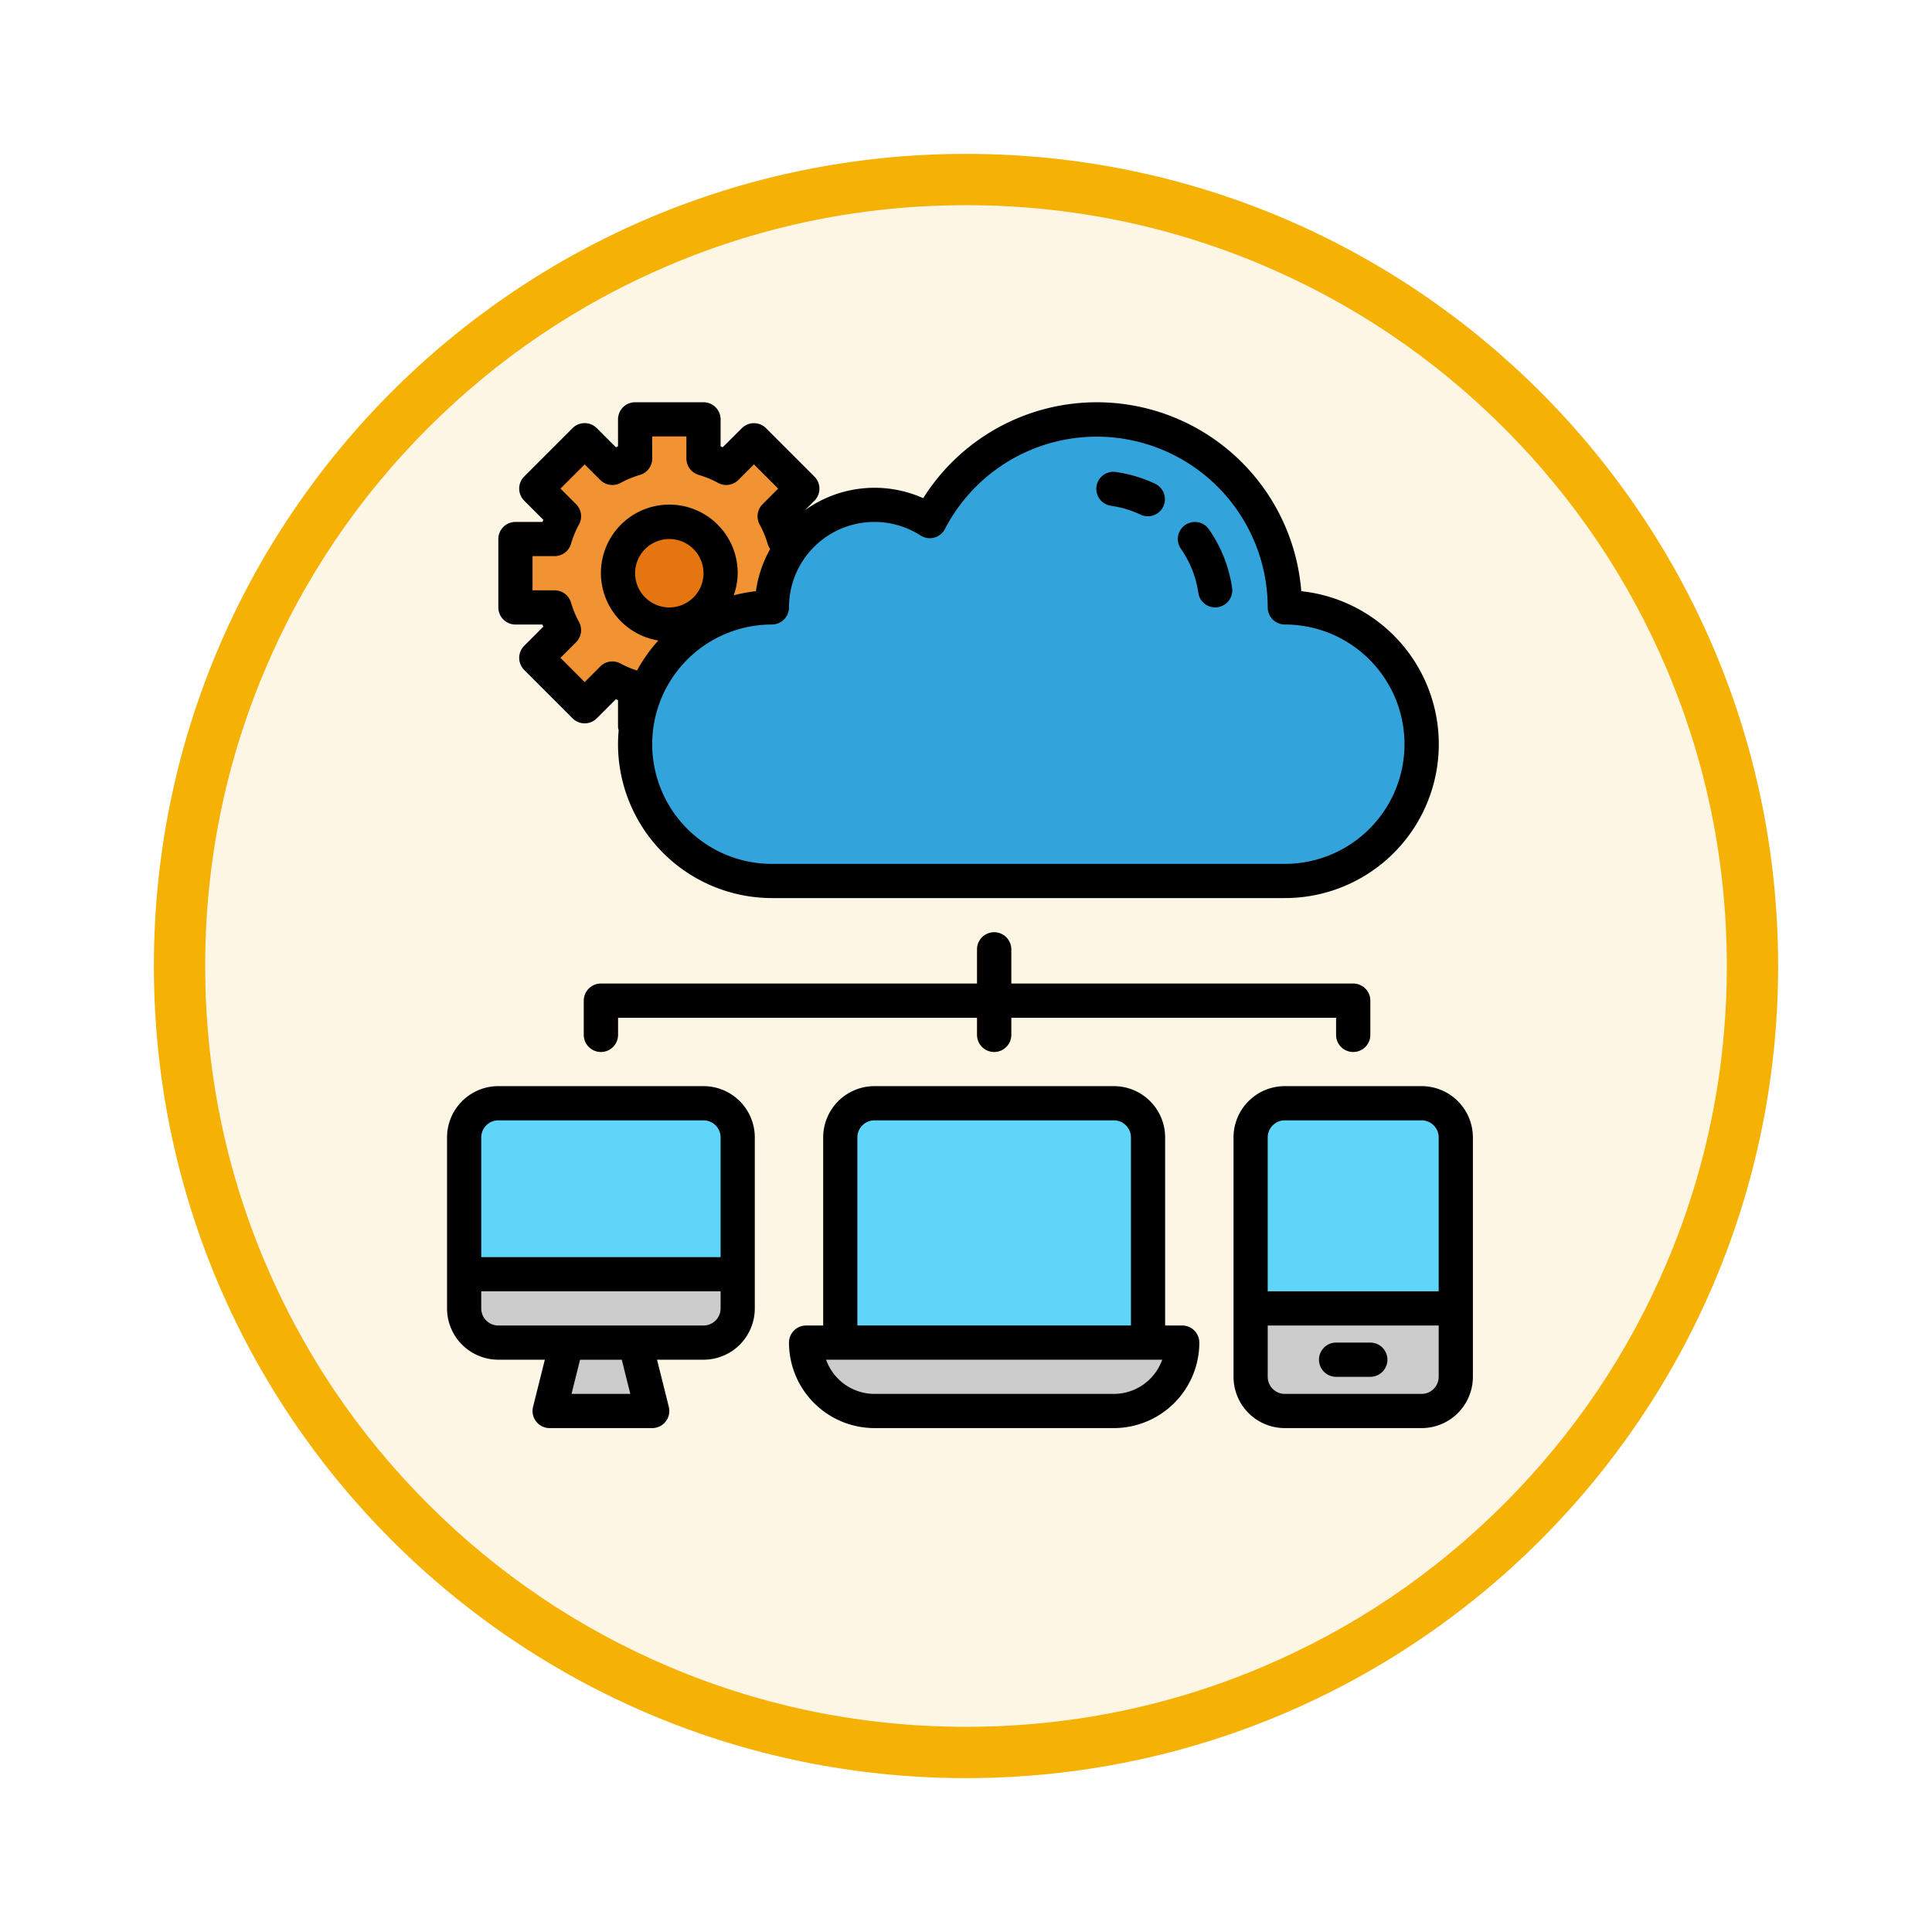 <svg xmlns="http://www.w3.org/2000/svg" xmlns:xlink="http://www.w3.org/1999/xlink" width="113" height="113" viewBox="0 0 113 113">
  <defs>
    <filter id="Trazado_982547" x="0" y="0" width="113" height="113" filterUnits="userSpaceOnUse">
      <feOffset dy="3" input="SourceAlpha"/>
      <feGaussianBlur stdDeviation="3" result="blur"/>
      <feFlood flood-opacity="0.161"/>
      <feComposite operator="in" in2="blur"/>
      <feComposite in="SourceGraphic"/>
    </filter>
  </defs>
  <g id="Grupo_1226630" data-name="Grupo 1226630" transform="translate(-1674.853 -7635.473)">
    <g id="Grupo_1226377" data-name="Grupo 1226377" transform="translate(1683.853 7641.473)">
      <g id="Grupo_1211217" data-name="Grupo 1211217" transform="translate(0)">
        <g id="Grupo_1210736" data-name="Grupo 1210736">
          <g id="Grupo_1210537" data-name="Grupo 1210537">
            <g id="Grupo_1164202" data-name="Grupo 1164202">
              <g id="Grupo_1158168" data-name="Grupo 1158168">
                <g id="Grupo_1152576" data-name="Grupo 1152576">
                  <g id="Grupo_1148633" data-name="Grupo 1148633">
                    <g id="Grupo_1148525" data-name="Grupo 1148525">
                      <g transform="matrix(1, 0, 0, 1, -9, -6)" filter="url(#Trazado_982547)">
                        <g id="Trazado_982547-2" data-name="Trazado 982547" transform="translate(9 6)" fill="#fdf6e4">
                          <path d="M 47.5 93.5 C 41.289 93.5 35.265 92.284 29.595 89.886 C 24.118 87.569 19.198 84.252 14.973 80.027 C 10.748 75.802 7.431 70.882 5.114 65.405 C 2.716 59.735 1.5 53.711 1.5 47.5 C 1.5 41.289 2.716 35.265 5.114 29.595 C 7.431 24.118 10.748 19.198 14.973 14.973 C 19.198 10.748 24.118 7.431 29.595 5.114 C 35.265 2.716 41.289 1.5 47.5 1.5 C 53.711 1.5 59.735 2.716 65.405 5.114 C 70.882 7.431 75.802 10.748 80.027 14.973 C 84.252 19.198 87.569 24.118 89.886 29.595 C 92.284 35.265 93.5 41.289 93.5 47.5 C 93.5 53.711 92.284 59.735 89.886 65.405 C 87.569 70.882 84.252 75.802 80.027 80.027 C 75.802 84.252 70.882 87.569 65.405 89.886 C 59.735 92.284 53.711 93.5 47.5 93.5 Z" stroke="none"/>
                          <path d="M 47.5 3 C 41.491 3 35.664 4.176 30.18 6.496 C 24.881 8.737 20.122 11.946 16.034 16.034 C 11.946 20.122 8.737 24.881 6.496 30.18 C 4.176 35.664 3 41.491 3 47.5 C 3 53.509 4.176 59.336 6.496 64.82 C 8.737 70.119 11.946 74.878 16.034 78.966 C 20.122 83.054 24.881 86.263 30.18 88.504 C 35.664 90.824 41.491 92 47.5 92 C 53.509 92 59.336 90.824 64.82 88.504 C 70.119 86.263 74.878 83.054 78.966 78.966 C 83.054 74.878 86.263 70.119 88.504 64.82 C 90.824 59.336 92 53.509 92 47.5 C 92 41.491 90.824 35.664 88.504 30.18 C 86.263 24.881 83.054 20.122 78.966 16.034 C 74.878 11.946 70.119 8.737 64.82 6.496 C 59.336 4.176 53.509 3 47.5 3 M 47.5 0 C 73.734 0 95 21.266 95 47.5 C 95 73.734 73.734 95 47.5 95 C 21.266 95 0 73.734 0 47.5 C 0 21.266 21.266 0 47.5 0 Z" stroke="none" fill="#f5b104"/>
                        </g>
                      </g>
                    </g>
                  </g>
                </g>
              </g>
            </g>
          </g>
        </g>
      </g>
    </g>
    <g id="configuracion-de-la-nube_1_" data-name="configuracion-de-la-nube (1)" transform="translate(1699 7657)">
      <g id="Flat">
        <path id="Trazado_1058111" data-name="Trazado 1058111" d="M24,14V10H21.706a6.993,6.993,0,0,0-.548-1.33l1.62-1.62L19.95,4.222l-1.62,1.62A6.993,6.993,0,0,0,17,5.294V3H13V5.294a6.929,6.929,0,0,0-1.33.548l-1.62-1.62L7.222,7.05l1.62,1.62A6.993,6.993,0,0,0,8.294,10H6v4H8.294a6.993,6.993,0,0,0,.548,1.33l-1.62,1.62,2.828,2.828,1.62-1.62a6.993,6.993,0,0,0,1.33.548V21h4V18.706a6.993,6.993,0,0,0,1.33-.548l1.62,1.62,2.828-2.828-1.62-1.62A6.993,6.993,0,0,0,21.706,14Z" fill="#f19332"/>
        <path id="Trazado_1058112" data-name="Trazado 1058112" d="M51,14A11,11,0,0,0,30.234,8.951,5.994,5.994,0,0,0,21,14a8,8,0,0,0,0,16H51a8,8,0,0,0,0-16Z" fill="#33a4db"/>
        <path id="Trazado_1058113" data-name="Trazado 1058113" d="M46.927,14a1,1,0,0,1-.988-.857,5.99,5.99,0,0,0-1.017-2.569,1,1,0,1,1,1.639-1.147,8,8,0,0,1,1.357,3.431A1,1,0,0,1,46.927,14Z" fill="#51c4f2"/>
        <path id="Trazado_1058114" data-name="Trazado 1058114" d="M43,8.676a1,1,0,0,1-.43-.1,5.928,5.928,0,0,0-1.712-.518,1,1,0,0,1,.285-1.979,7.936,7.936,0,0,1,2.288.692,1,1,0,0,1-.43,1.9Z" fill="#51c4f2"/>
        <path id="Trazado_1058115" data-name="Trazado 1058115" d="M41,61H27a4,4,0,0,1-4-4H45A4,4,0,0,1,41,61Z" fill="#ccc"/>
        <path id="Trazado_1058116" data-name="Trazado 1058116" d="M27,43H41a2,2,0,0,1,2,2V57H25V45A2,2,0,0,1,27,43Z" fill="#5fd5f9"/>
        <rect id="Rectángulo_422530" data-name="Rectángulo 422530" width="12" height="18" rx="2" transform="translate(49 43)" fill="#5fd5f9"/>
        <path id="Trazado_1058117" data-name="Trazado 1058117" d="M61,55v4a2.006,2.006,0,0,1-2,2H51a2.006,2.006,0,0,1-2-2V55Z" fill="#ccc"/>
        <path id="Trazado_1058118" data-name="Trazado 1058118" d="M56,59H54a1,1,0,0,1,0-2h2a1,1,0,0,1,0,2Z" fill="#afafaf"/>
        <rect id="Rectángulo_422531" data-name="Rectángulo 422531" width="16" height="14" rx="2" transform="translate(3 43)" fill="#5fd5f9"/>
        <circle id="Elipse_13522" data-name="Elipse 13522" cx="3" cy="3" r="3" transform="translate(12 9)" fill="#e57510"/>
        <path id="Trazado_1058119" data-name="Trazado 1058119" d="M55,36H35V34a1,1,0,0,0-2,0v2H11a1,1,0,0,0-1,1v2a1,1,0,0,0,2,0V38H33v1a1,1,0,0,0,2,0V38H54v1a1,1,0,0,0,2,0V37A1,1,0,0,0,55,36Z" fill="#f19332"/>
        <path id="Trazado_1058120" data-name="Trazado 1058120" d="M19,53v2a2.006,2.006,0,0,1-2,2H5a2.006,2.006,0,0,1-2-2V53Z" fill="#ccc"/>
        <path id="Trazado_1058121" data-name="Trazado 1058121" d="M14,61H8l1-4h4Z" fill="#ccc"/>
        <path id="Trazado_1058122" data-name="Trazado 1058122" d="M13.25,58H8.75L9,57h4Z" fill="#afafaf"/>
        <path id="Trazado_1058123" data-name="Trazado 1058123" d="M25,56H43v1H25Z" fill="#45c0dd"/>
      </g>
      <g id="Outline">
        <path id="Trazado_1058124" data-name="Trazado 1058124" d="M45.938,13.142a1,1,0,0,0,1.981-.284,8,8,0,0,0-1.358-3.431,1,1,0,1,0-1.639,1.147,5.975,5.975,0,0,1,1.017,2.569Z"/>
        <path id="Trazado_1058125" data-name="Trazado 1058125" d="M40.857,8.061a5.934,5.934,0,0,1,1.713.518,1,1,0,0,0,.859-1.806,7.93,7.93,0,0,0-2.287-.692,1,1,0,1,0-.285,1.979Z"/>
        <path id="Trazado_1058126" data-name="Trazado 1058126" d="M41,42H27a3,3,0,0,0-3,3V56H23a1,1,0,0,0-1,1,5.006,5.006,0,0,0,5,5H41a5.006,5.006,0,0,0,5-5,1,1,0,0,0-1-1H44V45A3,3,0,0,0,41,42ZM26,45a1,1,0,0,1,1-1H41a1,1,0,0,1,1,1V56H26ZM41,60H27a3.006,3.006,0,0,1-2.829-2H43.829A3.006,3.006,0,0,1,41,60Z"/>
        <path id="Trazado_1058127" data-name="Trazado 1058127" d="M59,42H51a3,3,0,0,0-3,3V59a3,3,0,0,0,3,3h8a3,3,0,0,0,3-3V45A3,3,0,0,0,59,42Zm-8,2h8a1,1,0,0,1,1,1v9H50V45A1,1,0,0,1,51,44Zm8,16H51a1,1,0,0,1-1-1V56H60v3A1,1,0,0,1,59,60Z"/>
        <path id="Trazado_1058128" data-name="Trazado 1058128" d="M56,57H54a1,1,0,0,0,0,2h2a1,1,0,0,0,0-2Z"/>
        <path id="Trazado_1058129" data-name="Trazado 1058129" d="M5,58H7.72l-.689,2.757A1,1,0,0,0,8,62h6a1,1,0,0,0,.97-1.243L14.282,58H17a3,3,0,0,0,3-3V45a3,3,0,0,0-3-3H5a3,3,0,0,0-3,3V55a3,3,0,0,0,3,3Zm7.719,2H9.281l.5-2h2.438ZM17,56H5a1,1,0,0,1-1-1V54H18v1A1,1,0,0,1,17,56ZM5,44H17a1,1,0,0,1,1,1v7H4V45A1,1,0,0,1,5,44Z"/>
        <path id="Trazado_1058130" data-name="Trazado 1058130" d="M6,9a1,1,0,0,0-1,1v4a1,1,0,0,0,1,1H7.58l.051.125L6.513,16.244a1,1,0,0,0,0,1.414l2.83,2.83a1,1,0,0,0,1.414,0l1.119-1.118c.041.018.082.035.124.051V21a.984.984,0,0,0,.038.19c-.024.267-.038.537-.038.81a9.01,9.01,0,0,0,9,9H51a9,9,0,0,0,.963-17.949A11.995,11.995,0,0,0,29.851,7.611a6.969,6.969,0,0,0-6.913.7l.549-.55a1,1,0,0,0,0-1.414l-2.83-2.83a1,1,0,0,0-1.414,0L18.124,4.631c-.041-.018-.082-.035-.124-.051V3a1,1,0,0,0-1-1H13a1,1,0,0,0-1,1V4.58l-.124.051L10.757,3.513a1,1,0,0,0-1.414,0l-2.83,2.83a1,1,0,0,0,0,1.414L7.631,8.876,7.58,9H6Zm23.694.793a1,1,0,0,0,1.428-.382A10,10,0,0,1,50,14a1,1,0,0,0,1,1,7,7,0,0,1,0,14H21a7,7,0,0,1,0-14,1,1,0,0,0,1-1,4.994,4.994,0,0,1,7.694-4.207ZM15,14a2,2,0,1,1,2-2A2,2,0,0,1,15,14ZM8.29,11a1,1,0,0,0,.959-.715A5.664,5.664,0,0,1,9.718,9.15a1,1,0,0,0-.171-1.187L8.634,7.05,10.05,5.634l.913.913a1,1,0,0,0,1.188.17,5.745,5.745,0,0,1,1.136-.468A1,1,0,0,0,14,5.291V4h2v1.29a1,1,0,0,0,.714.958,5.745,5.745,0,0,1,1.136.468,1,1,0,0,0,1.188-.17l.913-.913L21.368,7.05l-.913.913a1,1,0,0,0-.171,1.187,5.723,5.723,0,0,1,.469,1.135.986.986,0,0,0,.146.3,6.95,6.95,0,0,0-.833,2.467,8.833,8.833,0,0,0-1.3.242A3.946,3.946,0,0,0,19,12a4,4,0,1,0-4.642,3.935,9.062,9.062,0,0,0-1.247,1.755,5.708,5.708,0,0,1-.961-.407,1,1,0,0,0-1.188.17l-.913.913L8.634,16.95l.913-.913a1,1,0,0,0,.171-1.187,5.723,5.723,0,0,1-.469-1.135A1,1,0,0,0,8.29,13H7V11Z"/>
        <path id="Trazado_1058131" data-name="Trazado 1058131" d="M55,40a1,1,0,0,0,1-1V37a1,1,0,0,0-1-1H35V34a1,1,0,0,0-2,0v2H11a1,1,0,0,0-1,1v2a1,1,0,0,0,2,0V38H33v1a1,1,0,0,0,2,0V38H54v1A1,1,0,0,0,55,40Z"/>
      </g>
    </g>
  </g>
</svg>
